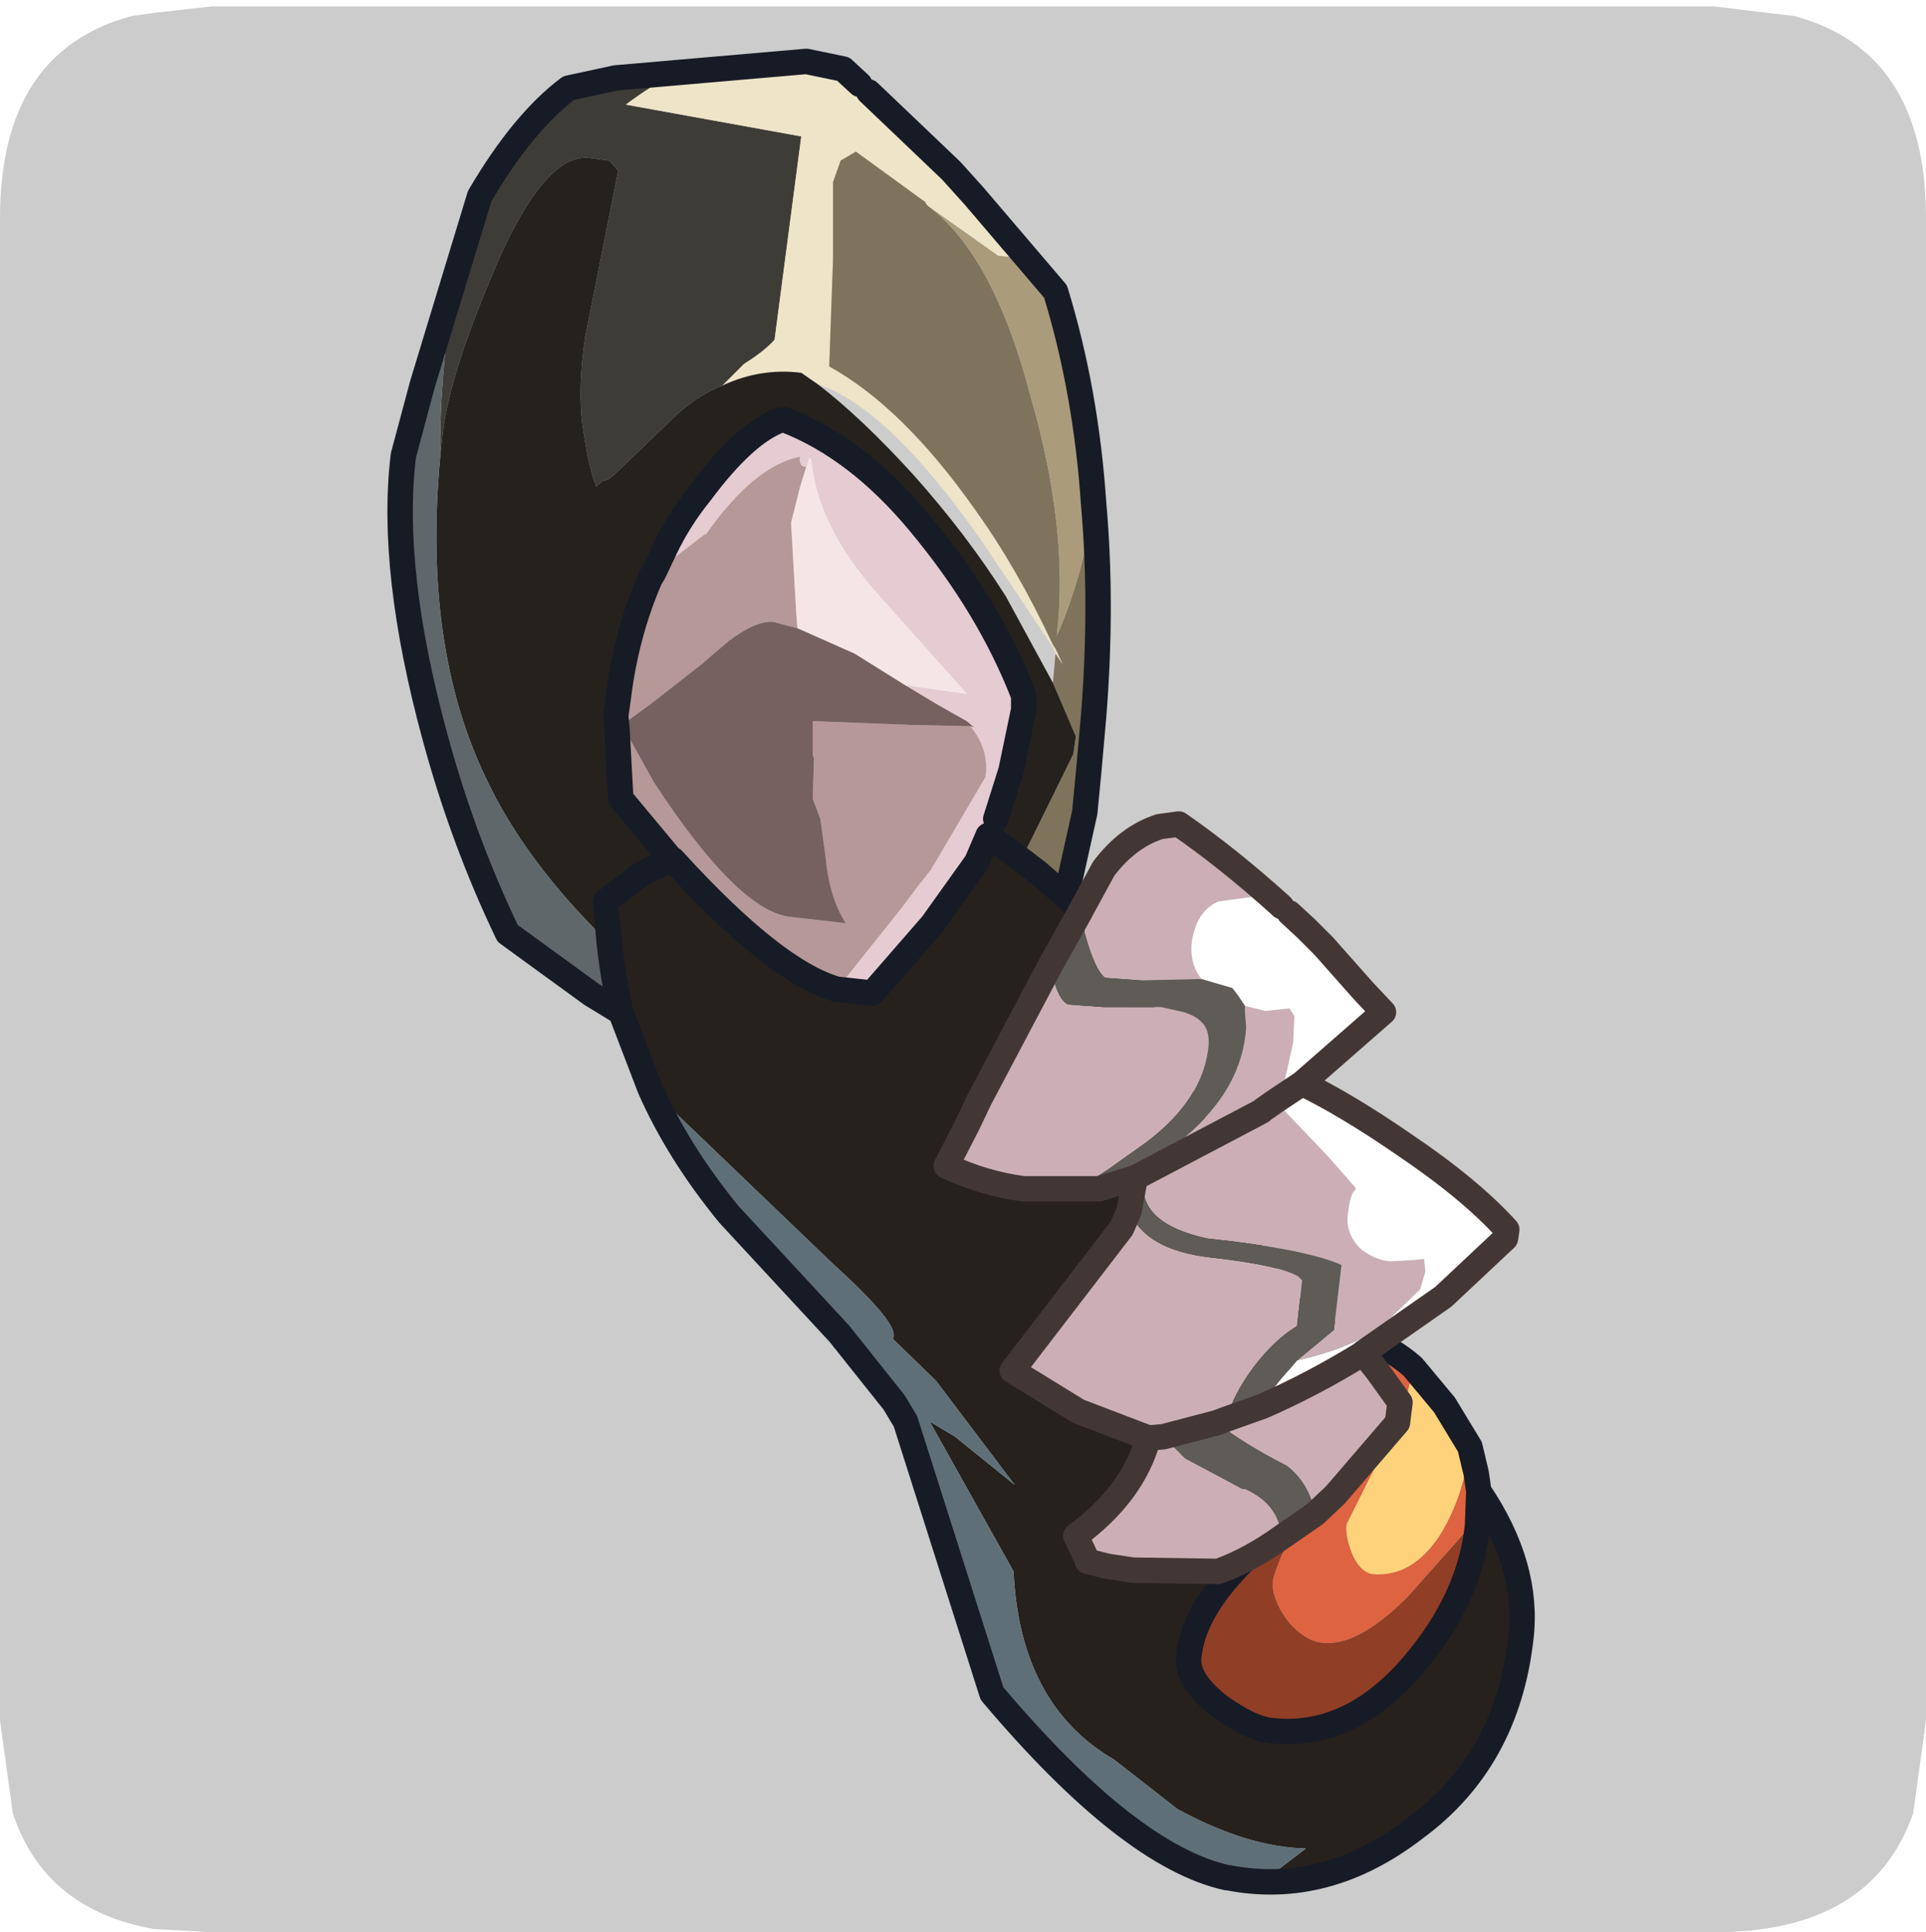 <?xml version="1.0" encoding="UTF-8" standalone="no"?>
<svg xmlns:ffdec="https://www.free-decompiler.com/flash" xmlns:xlink="http://www.w3.org/1999/xlink" ffdec:objectType="frame" height="30.1px" width="30.0px" xmlns="http://www.w3.org/2000/svg">
  <g transform="matrix(1.0, 0.0, 0.0, 1.0, 0.0, 0.0)">
    <use ffdec:characterId="1" height="30.0" transform="matrix(1.0, 0.0, 0.0, 1.0, 0.0, 0.0)" width="30.0" xlink:href="#shape0"/>
    <use ffdec:characterId="5" height="30.0" transform="matrix(1.0, 0.0, 0.0, 1.0, 0.0, 0.1)" width="30.0" xlink:href="#sprite0"/>
  </g>
  <defs>
    <g id="shape0" transform="matrix(1.0, 0.0, 0.0, 1.0, 0.0, 0.0)">
      <path d="M0.0 0.0 L30.0 0.0 30.0 30.0 0.0 30.0 0.0 0.0" fill="#33cc66" fill-opacity="0.0" fill-rule="evenodd" stroke="none"/>
    </g>
    <g id="sprite0" transform="matrix(1.0, 0.0, 0.0, 1.0, 0.0, 0.0)">
      <use ffdec:characterId="2" height="30.0" transform="matrix(1.0, 0.0, 0.0, 1.0, 0.0, 0.0)" width="30.0" xlink:href="#shape1"/>
      <filter id="filter0">
        <feColorMatrix in="SourceGraphic" result="filterResult0" type="matrix" values="0 0 0 0 1.0,0 0 0 0 1.0,0 0 0 0 1.0,0 0 0 1 0"/>
        <feConvolveMatrix divisor="25.0" in="filterResult0" kernelMatrix="1 1 1 1 1 1 1 1 1 1 1 1 1 1 1 1 1 1 1 1 1 1 1 1 1" order="5 5" result="filterResult1"/>
        <feComposite in="SourceGraphic" in2="filterResult1" operator="over" result="filterResult2"/>
      </filter>
      <use ffdec:characterId="4" filter="url(#filter0)" height="72.7" transform="matrix(0.396, 0.0, 0.0, 0.396, 6.026, 0.619)" width="45.15" xlink:href="#sprite1"/>
    </g>
    <g id="shape1" transform="matrix(1.0, 0.0, 0.0, 1.0, 0.0, 0.0)">
      <path d="M27.95 0.15 Q30.0 0.7 30.0 3.3 L30.0 26.7 29.8 28.15 Q29.15 30.0 26.7 30.0 L3.3 30.0 2.4 29.95 Q0.7 29.65 0.2 28.15 L0.0 26.7 0.0 3.3 Q0.0 0.7 2.05 0.15 L2.4 0.1 3.3 0.0 26.7 0.0 27.95 0.15" fill="#cccccc" fill-rule="evenodd" stroke="none"/>
    </g>
    <g id="sprite1" transform="matrix(1.0, 0.0, 0.0, 1.0, -3.6, 12.45)">
      <use ffdec:characterId="3" height="72.7" transform="matrix(1.0, 0.0, 0.0, 1.0, 3.6, -12.45)" width="45.15" xlink:href="#shape2"/>
    </g>
    <g id="shape2" transform="matrix(1.0, 0.0, 0.0, 1.0, -3.6, 12.45)">
      <path d="M22.2 -10.95 L19.65 -11.5 16.35 -11.8 Q15.0 -11.65 13.0 -10.15 L19.9 -8.9 18.85 -0.9 Q18.45 -0.45 17.65 0.05 L16.8 0.9 Q15.9 1.25 15.05 2.0 L12.55 4.4 12.3 4.6 12.1 4.65 11.85 4.85 11.85 4.9 11.7 4.5 11.5 3.7 11.3 2.5 Q11.1 1.0 11.4 -1.0 L12.7 -7.55 12.35 -7.95 11.6 -8.05 Q9.8 -8.3 7.8 -3.6 L7.75 -3.45 7.7 -3.35 Q6.1 0.45 5.8 2.7 L5.7 3.7 Q5.65 1.0 6.2 -3.0 L6.2 -3.1 7.25 -6.55 Q8.95 -9.45 10.75 -10.8 L12.6 -11.2 20.1 -11.85 21.55 -11.55 22.2 -10.95" fill="#3e3c36" fill-rule="evenodd" stroke="none"/>
      <path d="M16.8 0.9 L17.65 0.05 Q18.45 -0.45 18.85 -0.9 L19.9 -8.9 13.0 -10.15 Q15.0 -11.65 16.35 -11.8 L19.65 -11.5 22.2 -10.95 22.55 -10.65 25.8 -7.55 26.7 -6.55 28.2 -4.15 27.65 -4.2 24.9 -6.15 24.8 -6.25 24.8 -6.3 22.05 -8.3 21.45 -7.95 21.15 -7.1 21.15 -4.1 21.0 0.15 Q23.9 1.75 26.75 5.8 28.4 8.1 29.8 11.1 L29.9 11.25 30.2 11.9 29.9 11.45 29.8 11.2 26.95 6.95 Q23.3 1.75 20.55 0.85 L19.9 0.4 Q18.3 0.2 16.8 0.9" fill="#eee4c8" fill-rule="evenodd" stroke="none"/>
      <path d="M29.9 11.45 L30.2 11.9 29.9 11.25 29.8 11.1 Q28.4 8.1 26.75 5.8 23.9 1.75 21.0 0.15 L21.15 -4.1 21.15 -7.1 21.45 -7.95 22.05 -8.3 24.8 -6.3 24.8 -6.25 24.9 -6.15 Q27.45 -4.25 28.9 1.25 30.45 6.6 29.95 10.75 31.0 8.35 31.4 5.55 31.75 9.5 31.4 13.9 L31.2 16.15 31.05 17.7 30.35 20.85 30.3 21.0 29.2 20.05 28.55 19.55 29.05 18.55 30.6 15.4 30.7 14.7 29.8 12.6 29.9 11.45" fill="#7f735b" fill-rule="evenodd" stroke="none"/>
      <path d="M16.8 0.9 Q18.3 0.2 19.9 0.4 L20.55 0.85 Q22.25 2.15 24.3 4.4 26.4 6.75 27.95 9.2 L29.8 12.6 30.7 14.7 30.6 15.4 29.05 18.55 28.55 19.55 27.25 18.6 27.35 18.55 27.55 17.95 28.15 16.05 28.65 13.65 28.65 13.1 Q27.3 9.6 24.55 6.3 22.1 3.35 19.25 2.25 L19.1 2.25 Q17.7 2.75 15.95 5.1 15.1 6.15 14.55 7.3 L14.1 8.25 13.95 8.5 Q13.0 10.7 12.7 13.2 L12.6 13.9 12.65 14.4 12.8 17.15 14.8 19.55 Q14.15 19.8 13.5 20.2 L12.2 21.2 12.35 22.85 Q9.05 19.65 7.5 16.35 5.0 11.15 5.7 3.7 L5.8 2.7 Q6.1 0.45 7.7 -3.35 L7.75 -3.45 7.8 -3.6 Q9.8 -8.3 11.6 -8.05 L12.35 -7.95 12.7 -7.55 11.4 -1.0 Q11.1 1.0 11.3 2.5 L11.5 3.7 11.7 4.5 11.85 4.9 11.85 4.85 12.1 4.65 12.3 4.6 12.55 4.4 15.05 2.0 Q15.9 1.25 16.8 0.9" fill="#25221d" fill-rule="evenodd" stroke="none"/>
      <path d="M24.9 -6.15 L27.65 -4.2 28.2 -4.15 26.7 -6.55 29.9 -2.8 Q31.1 1.1 31.4 5.55 31.0 8.35 29.95 10.75 30.45 6.6 28.9 1.25 27.45 -4.25 24.9 -6.15" fill="#aa9b7b" fill-rule="evenodd" stroke="none"/>
      <path d="M14.1 8.25 L14.8 7.75 16.1 6.75 16.15 6.75 Q18.05 4.05 19.85 3.7 19.8 4.1 20.1 4.1 L19.85 4.9 19.5 6.3 19.7 9.8 19.75 10.45 18.8 10.2 Q18.1 10.15 17.05 10.95 L16.4 11.5 16.0 11.85 13.95 13.45 12.85 14.25 14.1 16.5 Q17.4 21.55 19.45 21.8 L21.65 22.05 Q21.0 21.05 20.85 19.4 L20.65 17.95 20.35 17.15 20.4 15.55 20.35 15.45 20.35 14.1 24.2 14.25 26.55 14.3 Q27.3 15.2 27.15 16.3 L25.0 19.95 24.65 20.4 24.6 20.45 24.0 21.25 23.85 21.45 21.3 24.65 Q18.85 23.95 14.85 19.55 L14.8 19.55 12.8 17.15 12.65 14.4 12.6 13.9 12.7 13.2 Q13.0 10.7 13.95 8.5 L14.1 8.25" fill="#b69898" fill-rule="evenodd" stroke="none"/>
      <path d="M20.1 4.1 L20.2 3.75 20.3 3.75 Q20.5 6.25 22.7 8.85 L26.45 13.05 24.0 12.7 22.0 11.45 19.75 10.45 19.7 9.8 19.5 6.3 19.85 4.9 20.1 4.1" fill="#f6e5e7" fill-rule="evenodd" stroke="none"/>
      <path d="M20.1 4.1 Q19.8 4.1 19.85 3.7 18.05 4.05 16.15 6.75 L16.1 6.75 14.8 7.75 14.1 8.25 14.55 7.3 Q15.1 6.15 15.95 5.1 17.7 2.75 19.1 2.25 L19.25 2.25 Q22.1 3.35 24.55 6.3 27.3 9.6 28.65 13.1 L28.65 13.65 28.15 16.05 27.55 17.95 27.35 18.55 27.25 18.6 26.8 19.65 25.05 22.1 22.7 24.8 21.3 24.65 23.85 21.45 24.0 21.25 24.6 20.45 24.65 20.4 25.0 19.95 27.15 16.3 Q27.3 15.2 26.55 14.3 L26.7 14.35 26.4 14.1 25.25 13.45 24.0 12.7 26.45 13.05 22.7 8.85 Q20.5 6.25 20.3 3.75 L20.2 3.75 20.1 4.1" fill="#e5cbd2" fill-rule="evenodd" stroke="none"/>
      <path d="M24.0 12.7 L25.25 13.45 26.4 14.1 26.7 14.35 26.55 14.3 24.2 14.25 20.35 14.1 20.35 15.45 20.4 15.55 20.35 17.15 20.65 17.95 20.85 19.4 Q21.0 21.05 21.65 22.05 L19.45 21.8 Q17.4 21.55 14.1 16.5 L12.85 14.25 13.95 13.45 16.0 11.85 16.4 11.5 17.05 10.95 Q18.1 10.15 18.8 10.2 L19.75 10.45 22.0 11.45 24.0 12.7" fill="#766060" fill-rule="evenodd" stroke="none"/>
      <path d="M21.3 24.65 L22.7 24.8 25.05 22.1 26.8 19.65 27.25 18.6 28.55 19.55 29.2 20.05 30.3 21.0 30.8 21.45 Q31.85 22.7 32.75 24.4 L34.2 27.3 36.85 33.45 Q38.3 36.6 39.7 37.65 L40.35 38.2 41.8 39.35 41.85 39.95 41.9 41.3 Q41.7 43.05 39.7 44.95 L38.45 46.1 Q35.4 48.6 35.15 50.85 35.0 51.8 36.35 52.85 37.55 53.7 38.3 53.8 41.45 54.2 44.0 51.2 46.2 48.6 46.5 45.75 L46.55 44.4 Q48.55 47.35 48.2 50.2 47.65 55.0 44.05 57.65 40.55 60.35 36.7 59.6 L36.65 59.6 38.7 59.25 39.75 58.45 Q37.45 58.4 34.7 56.9 L32.2 54.95 Q28.5 52.8 28.25 47.55 L24.95 41.65 25.95 42.25 28.3 44.15 25.2 40.05 23.5 38.4 Q23.85 37.9 21.2 35.5 L13.95 28.55 12.8 25.55 Q12.5 24.2 12.35 22.85 L12.2 21.2 13.5 20.2 Q14.15 19.8 14.8 19.55 L14.85 19.55 Q18.85 23.95 21.3 24.65" fill="#26211c" fill-rule="evenodd" stroke="none"/>
      <path d="M6.2 -3.1 L6.2 -3.0 Q5.65 1.0 5.7 3.7 5.0 11.15 7.5 16.35 9.05 19.65 12.35 22.85 12.5 24.2 12.8 25.55 L11.65 24.85 8.35 22.45 Q6.6 18.8 5.5 14.75 3.7 8.15 4.25 3.65 L5.0 0.85 6.2 -3.1" fill="#5f676a" fill-rule="evenodd" stroke="none"/>
      <path d="M40.35 38.2 L41.15 38.2 41.65 38.35 42.2 38.45 Q43.15 38.8 43.95 39.5 43.75 41.2 42.55 43.3 L41.35 45.7 Q41.3 46.15 41.55 46.8 41.85 47.55 42.35 47.65 43.9 47.8 45.0 46.15 45.9 44.7 46.15 42.9 L46.2 42.65 46.45 43.7 46.15 45.85 43.75 48.55 Q41.75 50.55 40.35 50.35 39.65 50.25 39.0 49.45 38.4 48.6 38.45 47.95 38.5 47.45 39.7 44.95 41.7 43.05 41.9 41.3 L41.85 39.95 41.8 39.35 40.35 38.2" fill="#de6340" fill-rule="evenodd" stroke="none"/>
      <path d="M36.65 59.6 Q32.8 58.75 27.4 52.35 L24.0 41.65 23.55 40.9 21.4 38.2 17.05 33.5 Q15.05 31.05 13.95 28.55 L21.2 35.5 Q23.85 37.9 23.5 38.4 L25.2 40.05 28.3 44.15 25.95 42.25 24.95 41.65 28.25 47.55 Q28.5 52.8 32.2 54.95 L34.7 56.9 Q37.45 58.4 39.75 58.45 L38.7 59.25 36.65 59.6" fill="#5f6f77" fill-rule="evenodd" stroke="none"/>
      <path d="M46.45 43.7 L46.55 44.4 46.5 45.75 Q46.2 48.6 44.0 51.2 41.45 54.2 38.3 53.8 37.55 53.7 36.35 52.85 35.0 51.8 35.15 50.85 35.4 48.6 38.45 46.1 L39.7 44.95 Q38.5 47.45 38.45 47.95 38.4 48.6 39.0 49.45 39.65 50.25 40.35 50.35 41.75 50.55 43.75 48.55 L46.15 45.85 46.45 43.7" fill="#913e26" fill-rule="evenodd" stroke="none"/>
      <path d="M43.95 39.5 L45.2 41.0 46.2 42.65 46.15 42.9 Q45.9 44.7 45.0 46.15 43.9 47.8 42.35 47.65 41.85 47.55 41.55 46.8 41.3 46.15 41.35 45.7 L42.55 43.3 Q43.75 41.2 43.95 39.5" fill="#fed27a" fill-rule="evenodd" stroke="none"/>
      <path d="M26.7 -6.55 L25.8 -7.55 22.55 -10.65 M22.2 -10.95 L21.55 -11.55 20.1 -11.85 12.6 -11.2 10.75 -10.8 Q8.95 -9.45 7.25 -6.55 L6.2 -3.1 5.0 0.85 4.25 3.65 Q3.7 8.15 5.5 14.75 6.6 18.8 8.35 22.45 L11.65 24.85 12.8 25.55 Q12.5 24.2 12.35 22.85 L12.2 21.2 13.5 20.2 Q14.15 19.8 14.8 19.55 L14.85 19.55 Q18.85 23.95 21.3 24.65 L22.7 24.8 25.05 22.1 26.8 19.65 27.25 18.6 27.35 18.55 M31.4 5.55 Q31.1 1.1 29.9 -2.8 L26.7 -6.55 M27.55 17.95 L28.15 16.05 28.65 13.65 28.65 13.1 Q27.3 9.6 24.55 6.3 22.1 3.35 19.25 2.25 L19.1 2.25 Q17.7 2.75 15.95 5.1 15.1 6.15 14.55 7.3 L14.1 8.25 13.95 8.5 Q13.0 10.7 12.7 13.2 L12.6 13.9 12.65 14.4 12.8 17.15 14.8 19.55 M28.55 19.55 L29.2 20.05 30.3 21.0 30.35 20.85 31.05 17.7 31.2 16.15 31.4 13.9 Q31.75 9.5 31.4 5.55 M27.25 18.6 L28.55 19.55 M13.95 28.55 L12.8 25.55 M30.8 21.45 Q31.85 22.7 32.75 24.4 L34.2 27.3 36.85 33.45 Q38.3 36.6 39.7 37.65 L40.35 38.2 41.15 38.2 41.65 38.35 42.2 38.45 Q43.15 38.8 43.95 39.5 L45.2 41.0 46.2 42.65 46.45 43.7 46.55 44.4 Q48.55 47.35 48.2 50.2 47.65 55.0 44.05 57.65 40.55 60.35 36.7 59.6 L36.65 59.6 Q32.8 58.75 27.4 52.35 L24.0 41.65 23.55 40.9 21.4 38.2 17.05 33.5 Q15.05 31.05 13.95 28.55 M40.35 38.2 L41.8 39.35 41.85 39.95 41.9 41.3 Q41.7 43.05 39.7 44.95 L38.45 46.1 Q35.4 48.6 35.15 50.85 35.0 51.8 36.35 52.85 37.55 53.7 38.3 53.8 41.45 54.2 44.0 51.2 46.2 48.6 46.5 45.75 L46.55 44.4 M30.35 20.85 L30.8 21.45 30.3 21.0" fill="none" stroke="#171b25" stroke-linecap="round" stroke-linejoin="round" stroke-width="1.0"/>
      <path d="M30.9 21.55 L31.8 19.9 Q32.75 18.65 34.0 18.25 L34.75 18.15 Q36.7 19.5 38.75 21.35 L38.65 21.3 37.75 21.0 36.3 21.2 Q35.4 21.6 35.25 22.9 35.2 23.7 35.65 24.25 L35.4 24.25 33.2 24.3 31.85 24.2 Q31.45 23.9 31.05 22.45 L30.9 21.55 M42.0 38.95 L42.55 39.65 43.45 40.9 43.35 41.7 40.9 44.55 40.1 45.3 Q39.9 44.1 39.0 43.4 37.25 42.5 36.25 41.7 L36.65 41.55 36.25 41.7 34.15 42.25 35.0 43.1 37.25 44.3 37.35 44.3 Q38.7 44.9 38.8 46.2 37.55 47.1 36.3 47.55 L32.95 47.5 31.95 47.35 31.15 47.15 31.15 47.1 30.7 46.15 Q32.95 44.5 33.55 42.3 L30.8 41.25 28.2 39.65 32.5 34.05 32.8 33.35 Q33.4 34.9 36.0 35.2 38.7 35.5 39.45 35.95 L39.6 36.1 39.4 37.9 Q38.55 38.4 37.7 39.5 36.85 40.65 36.65 41.55 L38.05 41.05 Q40.0 40.2 41.95 39.0 L42.0 38.95 M30.8 32.5 L28.65 32.5 Q27.1 32.3 25.6 31.6 L26.45 29.95 26.9 29.0 29.7 23.7 Q29.95 25.05 30.4 25.25 L31.8 25.35 34.05 25.35 34.95 25.55 Q35.4 25.7 35.6 25.9 L35.7 26.0 Q36.0 26.35 35.9 27.05 35.6 29.2 33.15 30.9 L31.95 31.75 30.8 32.5 M37.35 25.3 L38.15 25.5 39.1 25.4 39.3 25.7 39.25 26.75 38.85 28.55 38.4 29.0 38.55 29.05 38.05 29.4 38.0 29.45 33.35 31.9 38.0 29.45 38.05 29.4 38.55 29.05 40.6 31.2 41.7 32.45 41.7 32.55 Q41.5 32.65 41.4 33.5 41.3 34.3 41.95 34.9 42.5 35.3 43.05 35.35 L44.0 35.3 44.4 35.25 44.45 35.75 44.25 36.45 42.7 37.95 Q41.4 38.8 39.4 39.25 L40.85 38.05 41.15 35.5 41.05 35.45 Q39.6 34.85 35.85 34.45 33.35 33.9 33.35 32.4 L33.35 31.9 33.05 32.05 33.4 31.7 35.0 30.45 Q37.25 28.55 37.4 26.15 L37.35 25.5 37.35 25.3 M33.55 42.3 L33.6 42.3 34.15 42.25 33.6 42.3 33.55 42.3" fill="#ccafb6" fill-rule="evenodd" stroke="none"/>
      <path d="M38.75 21.35 L38.8 21.4 39.1 21.65 39.75 22.25 40.45 22.95 42.0 24.7 42.8 25.55 39.6 28.35 Q41.35 29.2 43.6 30.75 46.2 32.5 47.65 34.1 L47.6 34.45 45.15 36.75 42.0 38.95 41.95 39.0 Q40.0 40.2 38.05 41.05 38.4 40.35 39.1 39.6 L39.4 39.25 Q41.4 38.8 42.7 37.95 L44.25 36.45 44.45 35.75 44.4 35.25 44.0 35.3 43.05 35.35 Q42.5 35.3 41.95 34.9 41.3 34.3 41.4 33.5 41.5 32.65 41.7 32.55 L41.7 32.45 40.6 31.2 38.55 29.05 38.4 29.0 38.85 28.55 39.25 26.75 39.3 25.7 39.1 25.4 38.15 25.5 37.35 25.3 37.05 24.85 36.85 24.6 35.65 24.25 Q35.2 23.7 35.25 22.9 35.4 21.6 36.3 21.2 L37.75 21.0 38.65 21.3 38.75 21.35 M39.6 28.35 L38.55 29.05 39.6 28.35" fill="#ffffff" fill-rule="evenodd" stroke="none"/>
      <path d="M40.1 45.3 L38.8 46.2 Q38.7 44.9 37.35 44.3 L37.25 44.3 35.0 43.1 34.15 42.25 36.25 41.7 Q37.25 42.5 39.0 43.4 39.9 44.1 40.1 45.3 M32.8 33.35 L33.0 32.25 33.05 32.05 32.75 32.15 31.6 32.5 31.35 32.5 30.8 32.5 31.95 31.75 33.15 30.9 Q35.6 29.2 35.9 27.05 36.0 26.35 35.7 26.0 L35.6 25.9 Q35.4 25.7 34.95 25.55 L34.05 25.35 31.8 25.35 30.4 25.25 Q29.95 25.05 29.7 23.7 L30.85 21.65 30.9 21.55 31.05 22.45 Q31.45 23.9 31.85 24.2 L33.2 24.3 35.4 24.25 35.65 24.25 36.85 24.6 37.05 24.85 37.35 25.3 37.35 25.5 37.4 26.15 Q37.25 28.55 35.0 30.45 L33.4 31.7 33.05 32.05 33.35 31.9 33.35 32.4 Q33.35 33.9 35.85 34.45 39.6 34.85 41.05 35.45 L41.15 35.5 40.85 38.05 39.4 39.25 39.1 39.6 Q38.4 40.35 38.05 41.05 L36.65 41.55 Q36.85 40.65 37.7 39.5 38.55 38.4 39.4 37.9 L39.6 36.1 39.45 35.95 Q38.7 35.5 36.0 35.2 33.4 34.9 32.8 33.35" fill="#5f5c57" fill-rule="evenodd" stroke="none"/>
      <path d="M30.9 21.55 L31.8 19.9 Q32.75 18.65 34.0 18.25 L34.75 18.15 Q36.7 19.5 38.75 21.35 L38.8 21.4 M39.1 21.65 L39.75 22.25 40.45 22.95 42.0 24.7 42.8 25.55 39.6 28.35 Q41.35 29.2 43.6 30.75 46.2 32.5 47.65 34.1 L47.6 34.45 45.15 36.75 42.0 38.95 42.55 39.65 43.45 40.9 43.35 41.7 40.9 44.55 40.1 45.3 38.8 46.2 Q37.55 47.1 36.3 47.55 L32.95 47.5 31.95 47.35 31.15 47.15 31.15 47.1 30.7 46.15 Q32.95 44.5 33.55 42.3 L30.8 41.25 28.2 39.65 32.5 34.05 32.8 33.35 33.0 32.25 33.05 32.05 32.75 32.15 31.6 32.5 31.35 32.5 30.8 32.5 28.65 32.5 Q27.1 32.3 25.6 31.6 L26.45 29.95 26.9 29.0 29.7 23.7 30.85 21.65 30.9 21.55 M33.05 32.05 L33.35 31.9 38.0 29.45 38.05 29.4 38.55 29.05 39.6 28.35 M36.65 41.55 L38.05 41.05 Q40.0 40.2 41.95 39.0 L42.0 38.95 M36.65 41.55 L36.25 41.7 34.15 42.25 33.6 42.3 33.55 42.3" fill="none" stroke="#433736" stroke-linecap="round" stroke-linejoin="round" stroke-width="1.0"/>
    </g>
  </defs>
</svg>
